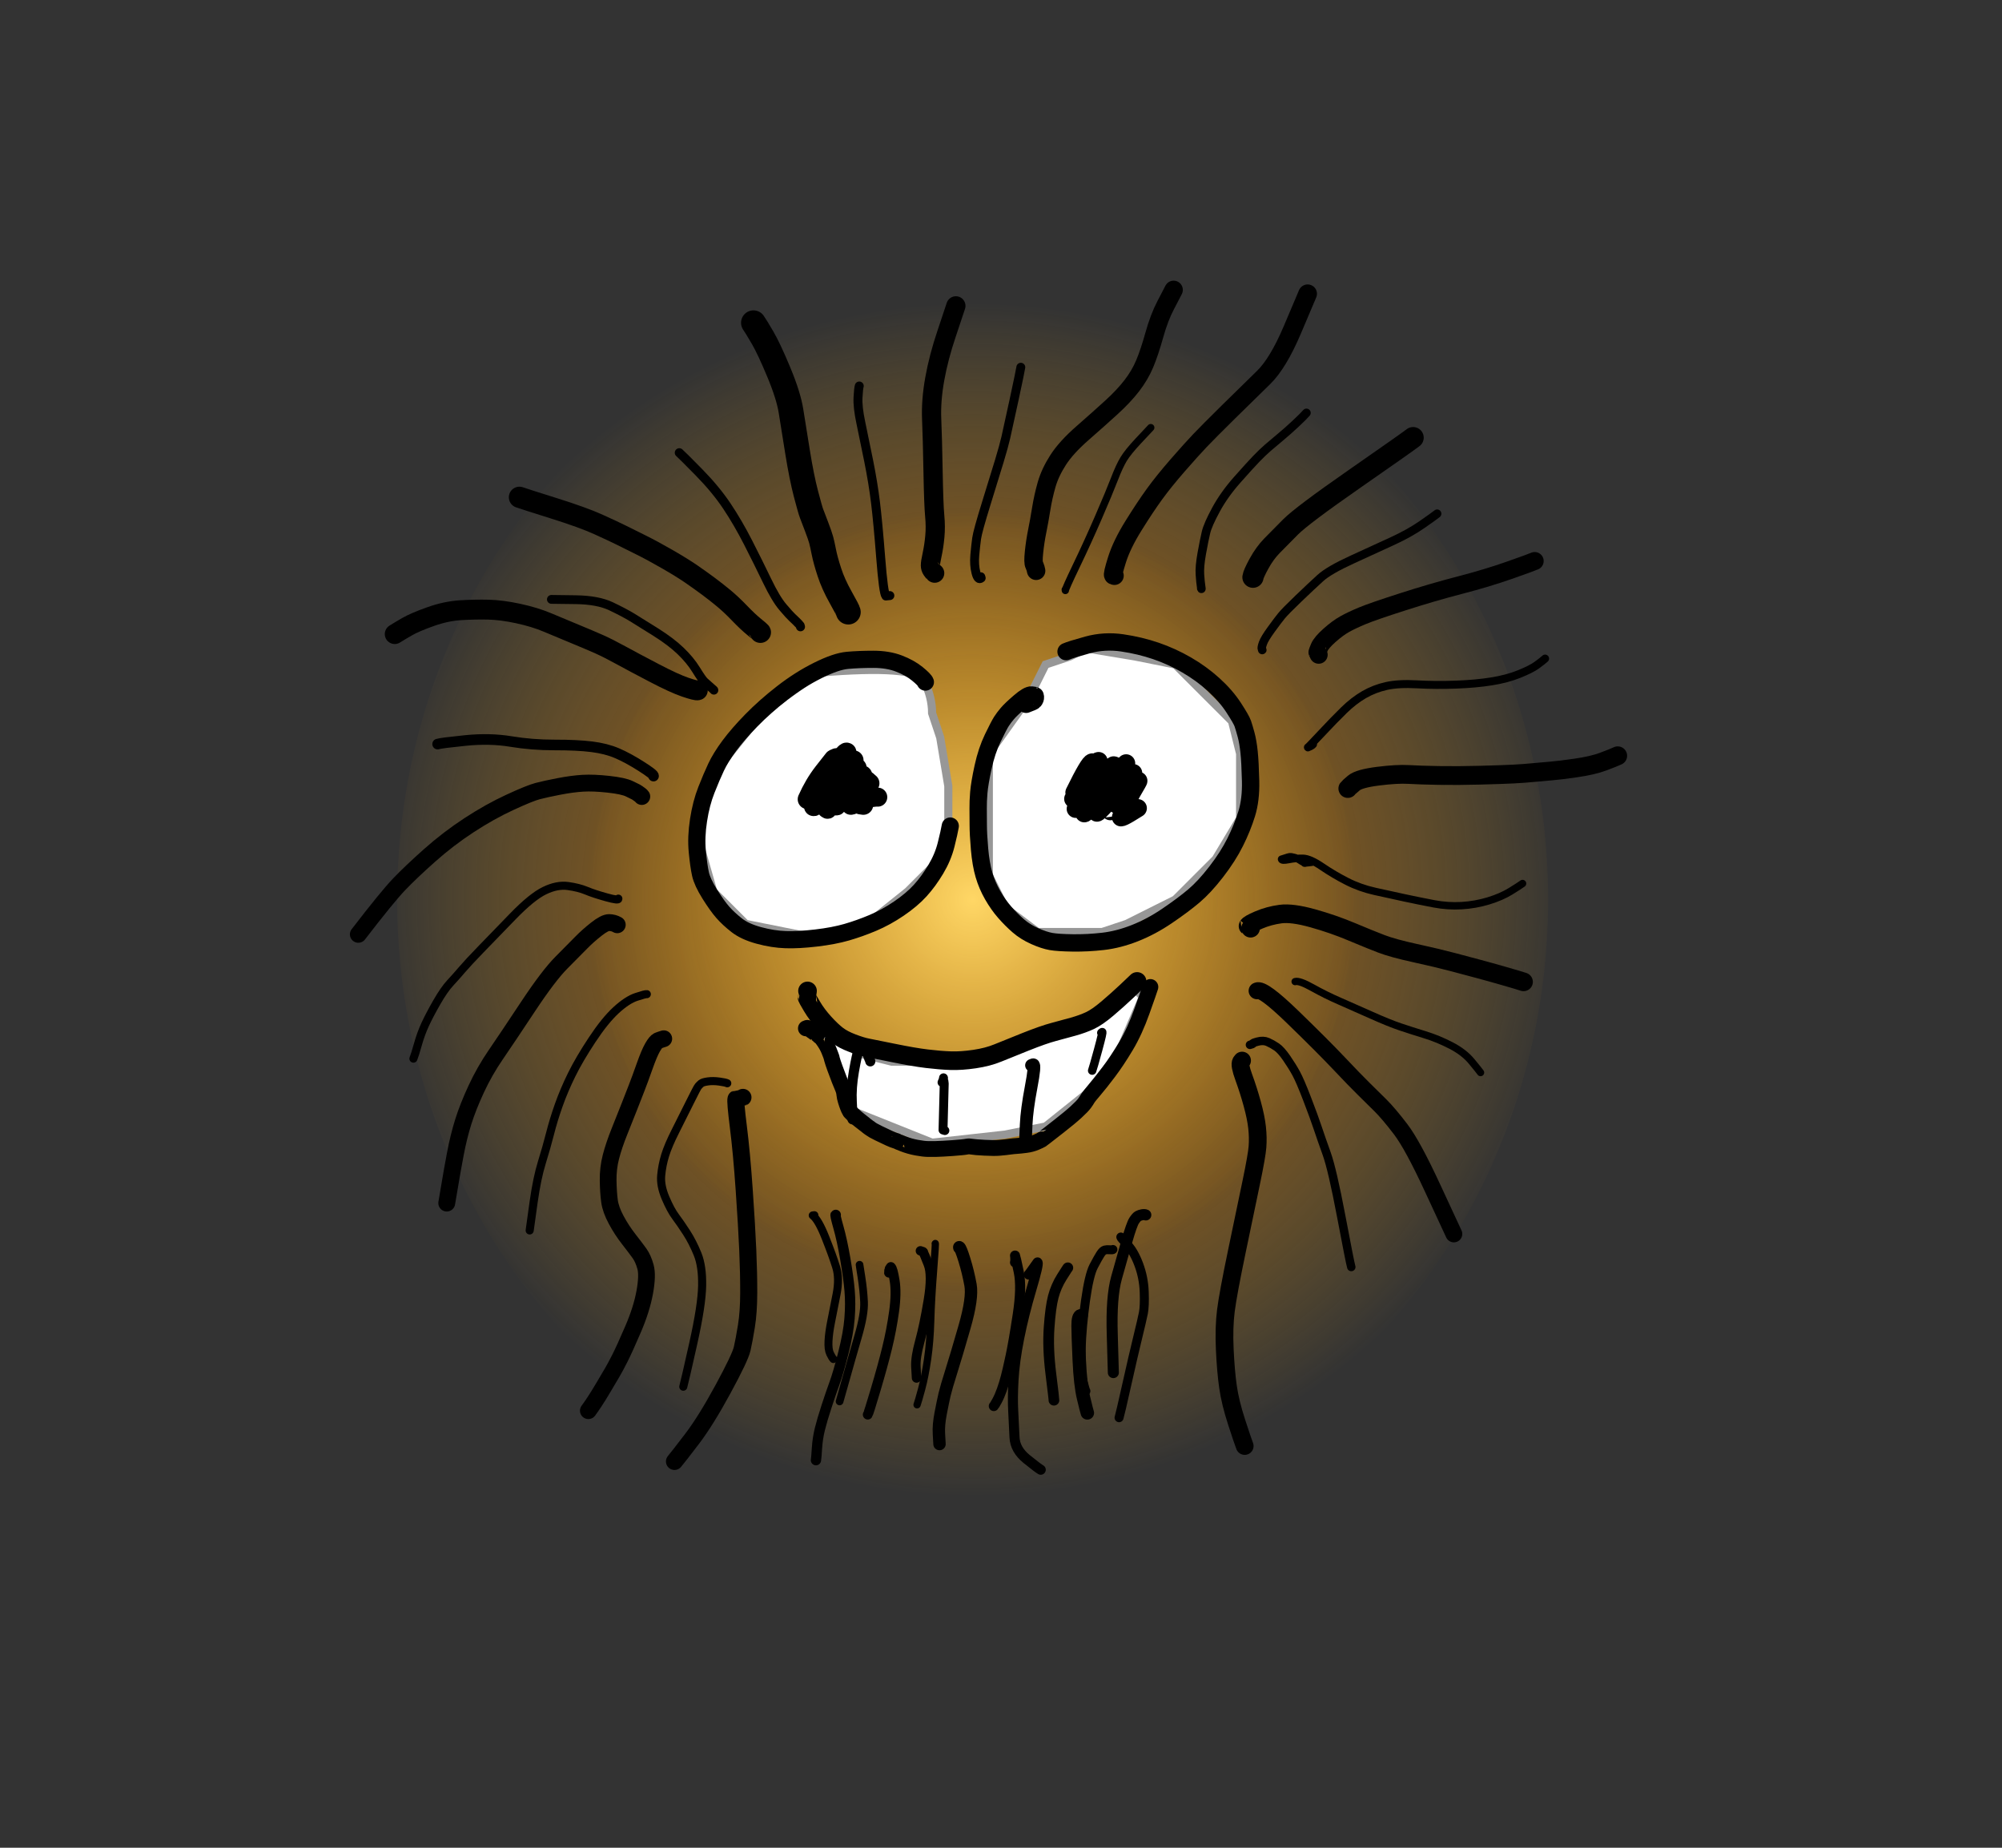 <?xml version="1.0" encoding="UTF-8"?>
<svg width="247px" height="228px" viewBox="0 0 247 228" version="1.1" xmlns="http://www.w3.org/2000/svg" xmlns:xlink="http://www.w3.org/1999/xlink">
    <rect x="0" y="0" width="247" height="228" fill="#333333" stroke="none"/>
    <title>xelpmok-happy@3x</title>
    <defs>
        <radialGradient cx="50%" cy="50%" fx="50%" fy="50%" r="52.419%" gradientTransform="translate(0.5,0.5),scale(1,0.934),rotate(86.741),translate(-0.5,-0.5)" id="radialGradient-1">
            <stop stop-color="#C66D00" offset="0%"></stop>
            <stop stop-color="#DA8609" stop-opacity="0.656" offset="62.511%"></stop>
            <stop stop-color="#FFB519" stop-opacity="0" offset="100%"></stop>
        </radialGradient>
        <radialGradient cx="50%" cy="50%" fx="50%" fy="50%" r="51.059%" gradientTransform="translate(0.5,0.5),scale(1,0.959),rotate(86.654),translate(-0.5,-0.5)" id="radialGradient-2">
            <stop stop-color="#FFD766" offset="0%"></stop>
            <stop stop-color="#FFB519" stop-opacity="0" offset="100%"></stop>
        </radialGradient>
    </defs>
    <g id="xelpmok-happy" stroke="none" stroke-width="1" fill="none" fill-rule="evenodd">
        <ellipse id="Oval-Copy" fill="url(#radialGradient-1)" opacity="0.57" cx="120" cy="111" rx="71" ry="76"></ellipse>
        <ellipse id="Oval" fill="url(#radialGradient-2)" cx="120" cy="111" rx="47" ry="49"></ellipse>
        <path d="M114,84 C113.333,82.667 109,82.333 101,83 C96.333,86.333 94,88 94,88 C94,88 92.667,89.667 90,93 C88,95.667 87,97.333 87,98 C87,98.667 86.667,100.333 86,103 L88,110 L92,114 L97,115 L102,116 L107,114 L112,110 L116,106 L117,103 C117,101.667 117,101 117,101 C117,101 117,97 117,97 C117,97 116.667,95 116,91 L115,88 C115,86.667 114.667,85.333 114,84 Z" id="Path" stroke="#979797" fill="#FFFFFF"></path>
        <polygon id="Path-2" stroke="#979797" fill="#FFFFFF" points="127 86 122 93 122 108 124 112 128 115 136 115 139 114 145 111 150 106 153 101 153 93 152 89 149 86 145 82 140 81 134 80 132 81 129 82"></polygon>
        <path d="M102,127 C104.667,129 106,130 106,130 C106,130 107.333,130.333 110,131 L115,131 L121,131 L127,129 L131,127 L135,126 L138,123 L140,122 L141,123 L138,130 L134,135 L129,139 L124,140 C118,140.667 115,141 115,141 C115,141 113.333,140.333 110,139 L105,137 L103,133 L102,127 Z" id="Path-3" stroke="#979797" fill="#FFFFFF"></path>
        <g id="Group" transform="translate(44.207, 35.769)" stroke="#000000" stroke-linecap="round" stroke-linejoin="round">
            <path d="M82.399,51.136 C82.978,50.925 83.3,50.782 83.365,50.707 C83.429,50.632 83.475,50.554 83.504,50.473 C83.532,50.392 83.543,50.316 83.537,50.243 C83.531,50.17 83.525,50.134 83.518,50.133 C83.511,50.132 83.507,50.116 83.504,50.084 C83.501,50.052 83.353,50.021 83.061,49.99 C82.77,49.959 82.274,50.246 81.573,50.85 C80.872,51.453 80.375,51.927 80.082,52.271 C79.789,52.615 79.542,52.944 79.341,53.259 C79.14,53.573 78.787,54.253 78.282,55.298 C77.777,56.343 77.378,57.54 77.085,58.888 C76.792,60.236 76.615,61.284 76.554,62.031 C76.493,62.778 76.467,63.423 76.475,63.965 C76.484,64.508 76.487,65.171 76.486,65.955 C76.485,66.74 76.538,67.756 76.647,69.003 C76.756,70.25 76.938,71.308 77.193,72.179 C77.448,73.049 77.805,73.884 78.263,74.683 C78.722,75.482 79.22,76.189 79.757,76.803 C80.295,77.417 80.853,77.975 81.43,78.476 C82.008,78.977 82.685,79.4 83.46,79.744 C84.235,80.088 84.907,80.309 85.474,80.407 C86.041,80.505 86.934,80.563 88.152,80.58 C89.37,80.597 90.614,80.533 91.884,80.388 C93.154,80.243 94.462,79.905 95.809,79.374 C97.156,78.843 98.484,78.133 99.793,77.243 C101.102,76.353 102.197,75.537 103.076,74.794 C103.955,74.051 104.879,73.055 105.846,71.804 C106.813,70.553 107.593,69.335 108.184,68.15 C108.775,66.964 109.249,65.794 109.607,64.64 C109.964,63.486 110.124,62.138 110.087,60.596 C110.05,59.053 109.988,57.862 109.899,57.021 C109.811,56.181 109.688,55.469 109.53,54.885 C109.372,54.302 109.237,53.846 109.124,53.518 C109.012,53.19 108.637,52.535 108,51.554 C107.363,50.572 106.54,49.624 105.533,48.711 C104.526,47.797 103.413,46.988 102.196,46.283 C100.979,45.578 99.714,45.001 98.403,44.552 C97.092,44.103 95.706,43.771 94.244,43.558 C92.783,43.345 91.355,43.43 89.962,43.813 C88.569,44.196 87.689,44.471 87.321,44.636" id="STROKE_1105ef18-3bb1-42a4-8bb5-0ece0931aa0f" stroke-width="2.142"></path>
            <path d="M69.962,48.395 C69.898,48.2 69.561,47.856 68.951,47.361 C68.341,46.866 67.585,46.447 66.684,46.102 C65.783,45.758 64.736,45.586 63.545,45.586 C62.353,45.587 61.287,45.629 60.347,45.714 C59.407,45.799 58.191,46.212 56.699,46.955 C55.206,47.698 53.744,48.625 52.312,49.738 C50.881,50.851 49.608,51.979 48.493,53.12 C47.379,54.262 46.469,55.311 45.764,56.266 C45.059,57.221 44.519,58.096 44.145,58.89 C43.771,59.684 43.37,60.625 42.942,61.713 C42.513,62.8 42.191,64.04 41.976,65.431 C41.76,66.822 41.709,68.111 41.823,69.298 C41.938,70.485 42.069,71.412 42.217,72.08 C42.365,72.747 42.747,73.573 43.362,74.556 C43.978,75.539 44.517,76.293 44.98,76.818 C45.443,77.343 46.011,77.87 46.684,78.398 C47.357,78.925 48.271,79.345 49.424,79.658 C50.578,79.971 51.682,80.144 52.736,80.178 C53.79,80.213 55.041,80.145 56.489,79.974 C57.936,79.804 59.191,79.566 60.252,79.259 C61.313,78.952 62.388,78.569 63.477,78.111 C64.565,77.652 65.641,77.061 66.704,76.337 C67.767,75.612 68.641,74.874 69.325,74.121 C70.009,73.368 70.649,72.494 71.244,71.499 C71.839,70.504 72.266,69.486 72.525,68.445 C72.785,67.404 72.955,66.642 73.035,66.158" id="STROKE_3e9435f9-9013-46b8-83ef-719aaa3cea4b" stroke-width="2.121"></path>
            <path d="M90.117,59.179 C90.351,58.805 90.497,58.515 90.554,58.308 C90.303,58.302 89.569,59.54 88.353,62.022 C88.376,62.035 88.675,61.624 89.251,60.787 C89.827,59.951 90.521,59.069 91.333,58.14 C91.403,57.954 90.36,59.51 88.205,62.807 C88.178,62.82 89.346,61.492 91.708,58.823 C91.703,58.791 91.374,59.196 90.72,60.037 C90.067,60.879 89.548,61.663 89.165,62.389 C88.782,63.115 88.564,63.664 88.513,64.037 C88.728,64.01 88.839,63.987 88.845,63.966 C89.022,63.824 90.471,62.059 93.19,58.672 C93.147,58.643 92.782,59.096 92.094,60.032 C91.406,60.967 90.865,61.746 90.47,62.367 C90.075,62.988 89.823,63.452 89.716,63.759 C89.608,64.066 89.559,64.341 89.568,64.584 C89.72,64.677 91.442,62.622 94.733,58.421 C94.635,58.483 93.434,60.511 91.131,64.504 C91.243,64.593 92.733,62.967 95.601,59.626 C95.561,59.773 95.54,59.846 95.537,59.843 C95.534,59.84 94.617,61.334 92.786,64.327 C92.873,64.288 94.024,63.037 96.238,60.574 C96.283,60.545 96.029,61.003 95.474,61.948 C94.919,62.893 94.459,63.938 94.094,65.083 C94.226,65.092 94.564,64.933 95.109,64.607 C95.654,64.281 96.008,64.063 96.172,63.954" id="STROKE_2c5e809c-9549-4b3d-b60c-689b69073cf2" stroke-width="2.238"></path>
            <path d="M57.965,60.031 C57.99,60.054 58.329,59.3 58.984,57.77 C58.755,57.86 58.64,57.919 58.637,57.946 C58.586,58.002 58.174,58.527 57.403,59.52 C56.631,60.513 55.973,61.625 55.428,62.856 C55.618,62.858 55.725,62.867 55.75,62.883 C55.774,62.899 56.266,62.409 57.227,61.413 C58.188,60.416 59.111,59.328 59.997,58.147 C59.926,58.122 59.243,59.103 57.947,61.088 C58.015,61.187 59.071,60.172 61.116,58.041 C61.213,58.01 60.409,59.401 58.706,62.214 C58.823,62.201 59.131,61.895 59.631,61.298 C60.131,60.701 60.516,60.23 60.786,59.887 C61.055,59.544 61.294,59.242 61.501,58.981 C61.47,58.992 60.623,60.121 58.96,62.366 C58.935,62.473 60.011,61.65 62.189,59.897 C62.21,59.916 62.191,60.026 62.134,60.227 C62.077,60.428 61.963,60.691 61.791,61.015 C61.618,61.34 61.474,61.597 61.358,61.788 C61.242,61.978 61.136,62.149 61.04,62.3 C60.943,62.451 60.82,62.7 60.669,63.046 C60.76,63.047 61.563,62.326 63.078,60.883 C63.043,60.879 62.62,61.734 61.809,63.447 C61.85,63.491 62.016,63.527 62.308,63.555" id="STROKE_037425e9-736e-435a-8e7d-62aef6c245af" stroke-width="2.434"></path>
            <path d="M59.731,59.776 L60.278,57.049 C60.011,56.83 58.639,59.065 56.164,63.754 C56.218,63.837 56.636,63.452 57.417,62.599 C58.199,61.746 59.041,61.005 59.943,60.375 C60.038,60.36 59.845,61.059 59.364,62.47 C59.469,62.549 60.15,62.259 61.406,61.598 C61.516,61.558 61.256,61.949 60.626,62.771 C60.749,62.696 61.473,61.964 62.796,60.576 C62.631,60.764 61.956,61.771 60.769,63.597 C60.891,63.608 61.149,63.477 61.544,63.204 C61.939,62.93 62.434,62.755 63.027,62.68 C63.62,62.604 63.974,62.575 64.088,62.592" id="STROKE_97c5a48d-86f1-4e39-9b10-f999ac649b39" stroke-width="2.348"></path>
            <path d="M90.93,61.684 C90.706,61.863 90.469,62.331 90.219,63.09 C90.248,63.117 90.295,63.144 90.362,63.169 C90.429,63.194 90.53,63.228 90.665,63.269" id="STROKE_a4cca889-cc30-4f98-896a-31f45cfa8837" stroke-width="2.943"></path>
            <path d="M55.422,86.504 C55.369,86.821 55.345,86.983 55.35,86.992 C55.355,87.001 55.361,87.052 55.368,87.145 C55.375,87.238 55.375,87.298 55.367,87.325 C55.359,87.352 55.559,87.711 55.967,88.402 C56.375,89.093 56.881,89.771 57.486,90.436 C58.091,91.101 58.631,91.614 59.107,91.977 C59.584,92.34 60.201,92.664 60.958,92.95 C61.715,93.237 62.328,93.424 62.796,93.512 C63.265,93.601 64.335,93.816 66.008,94.159 C67.68,94.502 69.06,94.739 70.149,94.87 C71.238,95.001 72.219,95.082 73.091,95.111 C73.963,95.14 74.944,95.073 76.034,94.912 C77.124,94.751 78.077,94.502 78.893,94.165 C79.709,93.829 80.856,93.367 82.333,92.778 C83.811,92.189 84.963,91.786 85.789,91.569 C86.616,91.351 87.42,91.132 88.201,90.912 C88.982,90.693 89.671,90.443 90.269,90.163 C90.867,89.884 91.586,89.387 92.427,88.672 C93.267,87.957 94.051,87.257 94.778,86.572 C95.505,85.886 95.94,85.473 96.082,85.333" id="STROKE_b191d603-38c7-4af7-86e9-9bba45999d9b" stroke-width="2.298"></path>
            <path d="M72.018,97.793 C72.17,97.42 72.224,97.292 72.179,97.409 C72.195,97.388 72.201,97.328 72.197,97.227 C72.222,97.418 72.234,97.512 72.233,97.51 C72.273,97.825 72.291,97.967 72.288,97.936 C72.272,98.337 72.223,100.246 72.141,103.664 C72.226,103.69 72.302,103.713 72.369,103.732" id="STROKE_e941cf56-c54d-47e4-8dfc-aa718e15ffe3" stroke-width="1.101"></path>
            <path d="M63.167,95.197 C63.11,94.964 63.072,94.86 63.051,94.886 C62.975,94.7 62.895,94.48 62.812,94.227 C62.729,93.974 62.622,93.765 62.491,93.601 C62.361,93.437 62.276,93.35 62.235,93.34 C62.194,93.33 62.176,93.335 62.181,93.354 C62.186,93.373 62.144,93.374 62.057,93.357 C61.97,93.339 61.859,93.493 61.724,93.82 C61.589,94.147 61.399,95.003 61.154,96.388 C60.909,97.773 60.818,99.045 60.883,100.205 C60.948,101.365 60.979,102.081 60.976,102.353" id="STROKE_f6b5e04b-799e-47ec-aa02-a9dd58f2b8cb" stroke-width="1.245"></path>
            <path d="M83.052,95.685 C83.008,95.706 83.077,95.679 83.258,95.606 C83.449,95.572 83.367,96.495 83.01,98.374 C82.654,100.253 82.45,101.794 82.398,102.998 C82.345,104.201 82.313,104.931 82.302,105.186" id="STROKE_b80cefc8-4330-4084-87ed-1b93910e7563" stroke-width="1.559"></path>
            <path d="M91.687,91.65 C91.646,91.693 91.672,91.673 91.765,91.59 C91.858,91.506 91.696,92.229 91.28,93.758 C90.863,95.287 90.617,96.146 90.541,96.337" id="STROKE_87a025a3-c41e-4f78-9577-d81e6e1eb1fe" stroke-width="1.042"></path>
            <path d="M55.222,91.123 C55.398,91.122 55.466,91.119 55.427,91.114 C55.388,91.109 55.368,91.093 55.369,91.066 C55.369,91.038 55.437,91.069 55.572,91.16 C55.707,91.25 55.864,91.363 56.043,91.499 C56.222,91.634 56.31,91.698 56.307,91.689 C56.304,91.68 56.292,91.672 56.273,91.665 C56.253,91.658 56.276,91.667 56.341,91.692 C56.407,91.717 56.504,91.776 56.632,91.868 C56.761,91.959 56.824,92.006 56.821,92.009 C56.818,92.012 56.828,92.031 56.849,92.068 C56.87,92.104 56.911,92.129 56.974,92.143 C57.037,92.157 57.198,92.355 57.458,92.736 C57.718,93.117 57.922,93.491 58.069,93.858 C58.216,94.226 58.298,94.437 58.314,94.491 C58.329,94.546 58.352,94.614 58.382,94.697 C58.412,94.779 58.413,94.779 58.386,94.696 C58.358,94.614 58.374,94.686 58.434,94.913 C58.493,95.14 58.62,95.521 58.814,96.057 C59.007,96.593 59.186,97.069 59.351,97.484 C59.516,97.899 59.635,98.188 59.708,98.352 C59.781,98.515 59.838,98.67 59.881,98.817 C59.924,98.964 59.954,99.133 59.971,99.324 C59.988,99.515 60.04,99.756 60.129,100.049 C60.217,100.342 60.304,100.597 60.39,100.816 C60.475,101.035 60.545,101.187 60.598,101.272 C60.651,101.357 60.693,101.412 60.725,101.439 C60.757,101.466 60.74,101.453 60.674,101.4 C60.607,101.347 60.709,101.451 60.978,101.714 C61.247,101.977 61.521,102.214 61.8,102.427 C62.079,102.64 62.284,102.801 62.417,102.91 C62.55,103.019 62.627,103.08 62.648,103.093 C62.669,103.106 62.719,103.146 62.8,103.212 C62.881,103.277 62.953,103.332 63.014,103.376 C63.075,103.419 63.095,103.43 63.072,103.408 C63.049,103.386 63.1,103.425 63.223,103.524 C63.346,103.624 63.672,103.804 64.201,104.065 C64.73,104.326 65.163,104.532 65.498,104.682 C65.833,104.833 66.082,104.931 66.247,104.978 C66.412,105.025 66.49,105.054 66.481,105.063 C66.473,105.072 66.727,105.177 67.242,105.378 C67.757,105.579 68.301,105.733 68.875,105.84 C69.449,105.947 69.921,106.004 70.29,106.01 C70.66,106.016 70.972,106.016 71.226,106.009 C71.48,106.002 71.791,105.989 72.158,105.97 C72.526,105.951 72.908,105.926 73.305,105.897 C73.702,105.868 74.061,105.837 74.382,105.806 C74.703,105.775 74.945,105.743 75.11,105.709 C75.274,105.676 75.471,105.681 75.701,105.724 C75.93,105.768 76.455,105.811 77.275,105.854 C78.095,105.897 78.701,105.9 79.092,105.863 C79.483,105.826 79.74,105.801 79.862,105.788 C79.985,105.775 80.174,105.751 80.431,105.715 C80.688,105.679 80.953,105.653 81.227,105.636 C81.501,105.619 81.873,105.581 82.343,105.521 C82.812,105.462 83.231,105.352 83.6,105.192 C83.968,105.033 84.189,104.93 84.264,104.883 C84.338,104.836 84.361,104.819 84.332,104.832 C84.303,104.845 84.294,104.852 84.303,104.853 C84.312,104.855 84.443,104.757 84.696,104.56 C84.949,104.363 85.531,103.909 86.442,103.199 C87.353,102.488 88.063,101.899 88.574,101.43 C89.084,100.961 89.425,100.607 89.597,100.37 C89.769,100.133 89.896,99.941 89.977,99.795 C90.058,99.65 90.341,99.294 90.827,98.727 C91.313,98.16 91.9,97.42 92.588,96.505 C93.277,95.59 93.984,94.524 94.711,93.306 C95.438,92.089 96.096,90.652 96.685,88.996 C97.275,87.341 97.621,86.348 97.723,86.018" id="STROKE_b1989a32-0771-4133-b397-d2a21420cb42" stroke-width="1.953"></path>
            <path d="M83.628,34.665 C83.568,34.398 83.531,34.256 83.516,34.239 L83.393,33.922 C83.284,33.758 83.276,33.231 83.369,32.342 C83.462,31.453 83.592,30.598 83.759,29.779 C83.926,28.959 84.091,28.039 84.255,27.019 C84.42,25.999 84.643,24.998 84.925,24.015 C85.206,23.032 85.678,22.024 86.339,20.993 C87,19.962 88.003,18.857 89.348,17.68 C90.692,16.503 91.876,15.448 92.899,14.515 C93.922,13.583 94.768,12.684 95.435,11.818 C96.102,10.952 96.63,10.052 97.021,9.119 C97.412,8.186 97.809,7.002 98.21,5.567 C98.611,4.132 99.075,2.912 99.602,1.906 C100.129,0.899 100.458,0.264 100.591,-1.42108547e-14" id="STROKE_c0d97629-50c4-4f2f-b1fc-b6c38caba41c" stroke-width="2.271"></path>
            <path d="M93.285,35.261 L93.164,35.221 C93.065,35.19 93.212,34.549 93.605,33.298 C93.999,32.047 94.675,30.651 95.634,29.108 C96.593,27.565 97.457,26.264 98.225,25.205 C98.993,24.146 99.947,22.963 101.086,21.654 C102.226,20.346 103.14,19.33 103.829,18.606 C104.518,17.882 105.695,16.698 107.36,15.055 C109.025,13.412 110.46,12.006 111.665,10.837 C112.869,9.668 114.056,7.709 115.225,4.96 C116.394,2.211 117.027,0.717 117.124,0.48" id="STROKE_43eb40c3-49b0-4798-8989-ecb65e014b1f" stroke-width="2.302"></path>
            <path d="M71.11,34.955 C70.981,34.838 70.915,34.777 70.911,34.774 C70.907,34.771 70.853,34.695 70.749,34.545 C70.644,34.395 70.589,34.214 70.583,34.002 C70.577,33.79 70.648,33.345 70.795,32.667 C70.943,31.989 71.055,31.246 71.13,30.437 C71.206,29.629 71.201,28.773 71.114,27.868 C71.028,26.963 70.96,25.138 70.911,22.392 C70.862,19.647 70.805,17.504 70.739,15.965 C70.673,14.426 70.801,12.763 71.124,10.974 C71.446,9.185 71.932,7.329 72.582,5.405 C73.232,3.48 73.613,2.336 73.725,1.973" id="STROKE_65bcb62d-3e67-42c5-83b1-21a3be7ca924" stroke-width="2.372"></path>
            <path d="M60.454,39.758 C60.442,39.637 60.13,39.034 59.518,37.947 C58.907,36.86 58.439,35.818 58.115,34.821 C57.792,33.824 57.566,33.002 57.439,32.353 C57.312,31.704 57.202,31.208 57.11,30.865 C57.018,30.522 56.827,29.97 56.537,29.209 C56.247,28.448 56.041,27.909 55.919,27.592 C55.798,27.275 55.564,26.453 55.218,25.125 C54.871,23.796 54.53,22.094 54.195,20.018 C53.859,17.943 53.59,16.264 53.389,14.983 C53.188,13.702 52.686,12.095 51.881,10.162 C51.077,8.229 50.409,6.807 49.876,5.894 C49.344,4.981 48.97,4.369 48.753,4.06" id="STROKE_6fb225dc-e895-4106-bbea-adb4be14b676" stroke-width="3.064"></path>
            <path d="M49.609,42.255 C49.595,42.216 49.334,41.991 48.827,41.58 C48.319,41.168 47.719,40.602 47.028,39.883 C46.336,39.164 45.683,38.55 45.069,38.043 C44.455,37.535 43.826,37.041 43.181,36.562 C42.536,36.083 41.84,35.585 41.091,35.068 C40.342,34.551 39.351,33.938 38.119,33.228 C36.887,32.518 35.786,31.923 34.815,31.443 C33.844,30.962 33.066,30.575 32.479,30.282 C31.892,29.989 30.953,29.548 29.662,28.961 C28.371,28.374 26.505,27.698 24.064,26.933 C21.623,26.168 20.228,25.721 19.879,25.592" id="STROKE_9fbd3400-004c-47cc-a273-4cb77f19a8ef" stroke-width="2.614"></path>
            <path d="M41.886,49.409 C41.757,49.459 41.242,49.331 40.342,49.026 C39.442,48.721 38.154,48.131 36.479,47.254 C34.804,46.378 33.44,45.652 32.389,45.076 C31.338,44.501 30.461,44.056 29.758,43.742 C29.055,43.428 28.072,43.01 26.809,42.487 C25.546,41.965 24.388,41.482 23.335,41.038 C22.282,40.594 21.074,40.226 19.711,39.933 C18.348,39.64 17.124,39.482 16.04,39.457 C14.957,39.433 13.82,39.456 12.631,39.526 C11.441,39.596 10.202,39.86 8.914,40.317 C7.625,40.774 6.658,41.189 6.012,41.563 C5.366,41.937 4.86,42.24 4.494,42.472" id="STROKE_b772fbf8-c530-47e1-9411-1f13538f4362" stroke-width="2.454"></path>
            <path d="M34.975,62.515 C34.939,62.458 34.871,62.392 34.772,62.317 C34.673,62.241 34.569,62.166 34.46,62.092 C34.351,62.018 34.275,61.971 34.234,61.95 C34.193,61.93 33.929,61.801 33.444,61.563 C32.959,61.326 32.101,61.139 30.87,61.004 C29.639,60.869 28.589,60.826 27.718,60.876 C26.847,60.926 25.857,61.058 24.748,61.272 C23.638,61.487 22.761,61.679 22.116,61.849 C21.472,62.019 20.331,62.482 18.694,63.238 C17.056,63.993 15.381,64.93 13.668,66.049 C11.955,67.168 10.329,68.414 8.788,69.785 C7.247,71.156 5.994,72.347 5.028,73.356 C4.062,74.366 2.386,76.422 5.68434189e-14,79.523" id="STROKE_fa29391e-60ca-4d6f-a3ad-bd729a72fe94" stroke-width="2.075"></path>
            <path d="M31.949,78.341 C31.644,78.166 31.311,78.076 30.95,78.069 C30.589,78.063 30.055,78.339 29.349,78.898 C28.642,79.457 28.019,80.013 27.48,80.566 C26.94,81.119 26.139,81.929 25.076,82.996 C24.013,84.063 22.63,85.881 20.928,88.452 C19.227,91.023 17.91,92.988 16.978,94.347 C16.046,95.706 15.238,97.122 14.555,98.594 C13.871,100.067 13.337,101.417 12.952,102.644 C12.567,103.872 12.24,105.2 11.971,106.627 C11.702,108.055 11.487,109.259 11.326,110.24 C11.165,111.22 11.026,112.034 10.911,112.683" id="STROKE_f79a80a2-f6af-4a87-9550-751acf05a2ef" stroke-width="2.078"></path>
            <path d="M37.687,92.401 C37.406,92.485 37.175,92.564 36.993,92.638 C36.812,92.712 36.583,92.989 36.306,93.468 C36.03,93.947 35.7,94.73 35.317,95.815 C34.934,96.9 34.607,97.79 34.336,98.484 C34.066,99.178 33.766,99.946 33.436,100.789 C33.106,101.632 32.706,102.639 32.235,103.81 C31.764,104.981 31.407,106.039 31.164,106.985 C30.921,107.93 30.808,108.902 30.824,109.901 C30.84,110.899 30.896,111.746 30.991,112.441 C31.087,113.136 31.361,113.905 31.813,114.748 C32.264,115.591 32.784,116.39 33.372,117.143 C33.959,117.897 34.402,118.482 34.7,118.899 C34.998,119.316 35.242,119.867 35.433,120.554 C35.624,121.241 35.592,122.284 35.339,123.683 C35.085,125.082 34.607,126.599 33.904,128.234 C33.201,129.869 32.662,131.055 32.289,131.793 C31.916,132.532 31.596,133.128 31.329,133.583 C31.062,134.038 30.7,134.65 30.245,135.419 C29.789,136.188 29.412,136.795 29.115,137.241 C28.818,137.687 28.573,138.04 28.381,138.3" id="STROKE_49107c76-d2dd-4e43-b03f-7116c73fa165" stroke-width="2.066"></path>
            <path d="M47.456,99.64 C47.439,99.651 47.155,99.71 46.602,99.819 C46.527,100.006 46.624,101.161 46.891,103.283 C47.159,105.404 47.398,107.987 47.609,111.03 C47.82,114.073 47.967,116.559 48.05,118.486 C48.133,120.413 48.172,122.17 48.168,123.757 C48.164,125.344 48.07,126.708 47.885,127.851 C47.7,128.994 47.526,129.927 47.363,130.65 C47.199,131.373 46.41,133.037 44.995,135.643 C43.58,138.249 42.308,140.293 41.179,141.775 C40.05,143.258 39.326,144.187 39.008,144.562" id="STROKE_64882939-2cd6-4d36-b628-2fd570b16fa6" stroke-width="2.105"></path>
            <path d="M109.036,95.099 L108.901,95.272 C108.751,95.489 108.867,96.121 109.249,97.168 C109.631,98.214 109.978,99.302 110.289,100.432 C110.6,101.562 110.8,102.546 110.89,103.384 C110.98,104.222 110.996,105.011 110.937,105.752 C110.878,106.493 110.622,107.953 110.168,110.131 C109.714,112.309 109.123,115.143 108.395,118.634 C107.668,122.125 107.216,124.565 107.04,125.953 C106.864,127.341 106.818,128.936 106.901,130.739 C106.984,132.541 107.117,134.086 107.302,135.374 C107.487,136.662 107.84,138.107 108.362,139.71 C108.883,141.313 109.216,142.295 109.361,142.658" id="STROKE_81c99923-2610-4716-a823-ca8e42ca215f" stroke-width="2.189"></path>
            <path d="M110.882,86.493 C111.355,86.262 112.816,87.334 115.265,89.709 C117.714,92.083 119.611,93.981 120.955,95.402 C122.298,96.824 123.325,97.883 124.034,98.579 C124.743,99.276 125.435,99.959 126.111,100.63 C126.786,101.301 127.615,102.281 128.598,103.568 C129.58,104.855 130.889,107.263 132.524,110.793 C134.159,114.324 135.039,116.223 135.166,116.49" id="STROKE_f5f885a9-fc60-4964-bf07-897120dc15ff" stroke-width="2.077"></path>
            <path d="M110.088,78.766 C110.093,78.759 109.988,78.672 109.772,78.506 C109.815,78.361 110.256,78.109 111.094,77.75 C111.932,77.391 112.827,77.148 113.779,77.021 C114.731,76.894 116.053,77.066 117.746,77.538 C119.438,78.011 121.035,78.564 122.538,79.197 C124.041,79.83 125.269,80.329 126.222,80.694 C127.175,81.058 128.563,81.439 130.385,81.838 C132.207,82.236 133.764,82.607 135.056,82.95 C136.348,83.293 137.412,83.577 138.247,83.8 C139.083,84.023 140.134,84.316 141.399,84.679 C142.664,85.042 143.451,85.278 143.761,85.386" id="STROKE_7f661e9a-b50b-49c3-9ed1-1b6f122a314a" stroke-width="2.299"></path>
            <path d="M122.083,61.528 C122.144,61.439 122.392,61.212 122.826,60.847 C123.259,60.482 124.256,60.202 125.815,60.006 C127.374,59.81 128.628,59.74 129.576,59.795 C130.523,59.851 131.773,59.892 133.324,59.918 C134.875,59.944 136.568,59.933 138.404,59.884 C140.24,59.835 141.605,59.788 142.499,59.743 C143.394,59.698 144.26,59.633 145.099,59.549 C145.938,59.465 146.65,59.401 147.237,59.358 C147.824,59.315 148.813,59.194 150.203,58.994 C151.593,58.794 152.717,58.534 153.576,58.213 C154.435,57.892 155.038,57.65 155.383,57.488" id="STROKE_a51adde4-35b6-4fca-9dd5-64ea13f8eec7" stroke-width="2.318"></path>
            <path d="M118.487,45.022 C118.393,44.835 118.343,44.734 118.337,44.721 C118.33,44.707 118.407,44.506 118.566,44.118 C118.725,43.73 119.143,43.234 119.821,42.63 C120.499,42.026 121.13,41.561 121.714,41.236 C122.299,40.911 123.022,40.57 123.885,40.211 C124.747,39.852 126.409,39.278 128.87,38.488 C131.331,37.697 133.674,37.014 135.899,36.437 C138.125,35.86 140.138,35.255 141.938,34.624 C143.738,33.993 144.804,33.604 145.137,33.457" id="STROKE_7365acac-3d5a-4efb-88be-f59bb5e9348f" stroke-width="2.219"></path>
            <path d="M110.38,35.455 C110.416,35.18 110.667,34.617 111.132,33.768 C111.598,32.919 112.125,32.192 112.712,31.587 C113.3,30.982 114.07,30.202 115.021,29.249 C115.972,28.295 118.612,26.312 122.94,23.3 C127.268,20.289 129.667,18.6 130.138,18.234" id="STROKE_a2a9c29d-67cd-4659-84d5-5cb3fd46ba19" stroke-width="2.619"></path>
            <path d="M117.631,70.632 C117.313,70.673 117.183,70.689 117.241,70.682 C116.826,70.715 116.665,70.736 116.758,70.745 C116.851,70.755 116.826,70.728 116.685,70.665 C116.544,70.601 116.353,70.489 116.113,70.33 C115.873,70.171 115.663,70.072 115.484,70.035 C115.305,69.997 115.163,69.965 115.057,69.94 C114.952,69.914 114.567,70.016 113.903,70.247 C113.918,70.394 114.218,70.409 114.804,70.292 C115.39,70.175 115.972,70.124 116.551,70.139 C117.13,70.154 117.912,70.497 118.897,71.169 C119.882,71.84 120.91,72.448 121.981,72.992 C123.052,73.537 124.199,73.946 125.422,74.219 C126.645,74.493 127.876,74.763 129.115,75.028 C130.353,75.293 131.546,75.534 132.695,75.753 C133.844,75.972 134.988,76.047 136.127,75.98 C137.266,75.913 138.366,75.718 139.427,75.395 C140.488,75.072 141.393,74.68 142.141,74.22 C142.89,73.76 143.389,73.437 143.64,73.252" id="STROKE_a2c28f07-b424-438a-be85-d15f4384968c" stroke-width="0.914"></path>
            <path d="M117.794,56.069 C117.699,56.198 117.487,56.324 117.159,56.447 C117.109,56.54 117.635,55.997 118.736,54.82 C119.837,53.642 120.793,52.657 121.603,51.866 C122.414,51.075 123.242,50.434 124.088,49.945 C124.933,49.456 125.851,49.1 126.842,48.878 C127.833,48.656 129.096,48.588 130.631,48.673 C132.166,48.758 133.76,48.77 135.413,48.709 C137.066,48.648 138.53,48.515 139.806,48.311 C141.082,48.107 142.215,47.806 143.204,47.408 C144.193,47.01 144.916,46.647 145.373,46.319 C145.83,45.99 146.18,45.716 146.424,45.495" id="STROKE_d081eb62-b5f3-479a-ac39-82526b76ab6f" stroke-width="0.983"></path>
            <path d="M111.522,44.439 C111.544,44.462 111.531,44.42 111.483,44.313 C111.436,44.206 111.478,43.966 111.611,43.593 C111.744,43.22 112.084,42.658 112.629,41.907 C113.174,41.156 113.599,40.592 113.904,40.217 C114.209,39.842 114.904,39.134 115.989,38.094 C117.074,37.054 117.974,36.209 118.687,35.56 C119.4,34.911 120.718,34.147 122.641,33.267 C124.564,32.387 126.218,31.628 127.603,30.991 C128.988,30.354 130.192,29.68 131.217,28.97 C132.242,28.26 132.87,27.809 133.101,27.618" id="STROKE_b0c26cdb-849d-4e03-bb74-58533409f1bb" stroke-width="1.048"></path>
            <path d="M103.999,36.836 C104.033,36.956 104.026,36.869 103.979,36.574 C103.932,36.279 103.884,35.806 103.837,35.153 C103.79,34.5 103.864,33.629 104.06,32.538 C104.257,31.447 104.431,30.579 104.584,29.932 C104.737,29.285 105.151,28.342 105.824,27.105 C106.497,25.867 107.363,24.649 108.422,23.452 C109.481,22.255 110.268,21.389 110.783,20.854 C111.298,20.319 111.775,19.862 112.212,19.483 C112.649,19.104 113.163,18.67 113.754,18.181 C114.345,17.692 114.978,17.132 115.651,16.502 C116.324,15.872 116.767,15.43 116.978,15.177" id="STROKE_e81b06bf-1124-409d-a96d-d5d796161823" stroke-width="1.055"></path>
            <path d="M87.219,36.983 C87.221,37 87.226,37.036 87.233,37.091 C87.226,36.956 87.685,35.928 88.608,34.005 C89.532,32.082 90.437,30.099 91.322,28.056 C92.208,26.013 92.86,24.448 93.277,23.362 C93.695,22.275 94.08,21.443 94.431,20.866 C94.782,20.289 95.383,19.546 96.232,18.637 C97.081,17.728 97.594,17.182 97.77,16.997" id="STROKE_8c3616d5-0b2f-4879-84be-c8582d11fae4" stroke-width="0.901"></path>
            <path d="M76.803,35.397 C76.816,35.432 76.832,35.485 76.851,35.558 C76.587,35.773 76.372,35.557 76.205,34.908 C76.039,34.26 75.991,33.539 76.06,32.745 C76.13,31.952 76.206,31.258 76.288,30.665 C76.37,30.072 76.765,28.637 77.472,26.36 C78.179,24.083 78.717,22.336 79.086,21.119 C79.455,19.901 79.72,18.941 79.882,18.24 C80.044,17.539 80.386,15.977 80.909,13.554 C81.431,11.131 81.707,9.794 81.738,9.545" id="STROKE_40d52e4d-858e-40ee-8299-e092d7ca98fb" stroke-width="1.097"></path>
            <path d="M65.581,37.722 C65.542,37.729 65.377,37.745 65.086,37.772 C64.891,37.543 64.68,35.97 64.451,33.051 C64.222,30.132 64.008,27.861 63.809,26.236 C63.61,24.611 63.328,22.892 62.963,21.078 C62.598,19.265 62.278,17.707 62.002,16.404 C61.726,15.102 61.609,14.062 61.652,13.284 C61.695,12.505 61.746,12.03 61.806,11.859" id="STROKE_ce28e50a-2e37-473d-8f47-3737b435dab0" stroke-width="1.104"></path>
            <path d="M54.553,41.569 C54.522,41.438 54.494,41.363 54.469,41.343 C54.444,41.323 54.399,41.28 54.336,41.214 C54.272,41.147 54.168,41.04 54.024,40.892 C53.88,40.744 53.713,40.585 53.523,40.416 C53.333,40.247 52.95,39.824 52.373,39.145 C51.796,38.467 51.149,37.381 50.431,35.888 C49.713,34.395 48.934,32.825 48.093,31.178 C47.252,29.531 46.374,28.024 45.459,26.658 C44.544,25.292 43.393,23.902 42.005,22.487 C40.616,21.073 39.815,20.276 39.602,20.096" id="STROKE_da79130f-9578-442a-9e4c-f3cefcb5c020" stroke-width="1.118"></path>
            <path d="M43.87,49.397 C43.969,49.464 43.845,49.35 43.5,49.053 C43.155,48.756 42.888,48.519 42.698,48.34 C42.508,48.161 42.169,47.675 41.681,46.882 C41.192,46.088 40.553,45.312 39.763,44.553 C38.973,43.794 37.951,43.019 36.698,42.23 C35.445,41.44 34.483,40.841 33.814,40.432 C33.145,40.023 32.267,39.56 31.182,39.043 C30.096,38.527 28.652,38.256 26.851,38.23 C25.05,38.204 24.04,38.191 23.821,38.191" id="STROKE_9b362f6b-f435-4205-ac5b-6e4823de2c88" stroke-width="1.087"></path>
            <path d="M36.424,59.995 C36.49,59.878 35.978,59.473 34.888,58.782 C33.799,58.09 32.809,57.553 31.918,57.172 C31.028,56.79 29.986,56.524 28.791,56.375 C27.596,56.226 26.071,56.152 24.216,56.155 C22.361,56.158 20.564,56.016 18.827,55.729 C17.09,55.442 15.218,55.4 13.213,55.603 C11.208,55.806 10.066,55.953 9.787,56.044" id="STROKE_98d8912a-27c9-4b76-a1a0-366d65e106d4" stroke-width="1.31"></path>
            <path d="M32.083,75.116 C32.141,75.296 31.651,75.242 30.613,74.953 C29.574,74.664 28.749,74.392 28.138,74.135 C27.526,73.878 26.772,73.687 25.877,73.561 C24.982,73.435 24.014,73.624 22.973,74.129 C21.932,74.634 20.629,75.694 19.063,77.31 C17.497,78.927 16.182,80.284 15.118,81.381 C14.055,82.478 13.285,83.307 12.809,83.866 C12.333,84.425 11.843,84.977 11.34,85.52 C10.837,86.063 10.286,86.858 9.687,87.903 C9.088,88.948 8.611,89.857 8.254,90.629 C7.898,91.4 7.596,92.229 7.348,93.114 C7.1,93.999 6.917,94.581 6.799,94.859" id="STROKE_66fc9d39-3f35-423e-a6d3-c08ff15fbb62" stroke-width="0.997"></path>
            <path d="M35.594,86.903 C35.483,86.882 35.054,86.995 34.305,87.242 C33.556,87.489 32.724,88.032 31.809,88.872 C30.894,89.712 29.908,90.931 28.851,92.53 C27.794,94.128 26.95,95.567 26.321,96.846 C25.692,98.125 25.162,99.375 24.73,100.596 C24.299,101.817 23.942,102.982 23.661,104.093 C23.379,105.204 23.041,106.395 22.647,107.664 C22.252,108.933 21.914,110.558 21.632,112.538 C21.35,114.518 21.187,115.692 21.143,116.059" id="STROKE_0d332e4f-20aa-4b8f-8398-cd1f38c3ac0d" stroke-width="0.999"></path>
            <path d="M45.521,97.9 C45.384,97.828 45.056,97.757 44.537,97.687 C44.018,97.616 43.545,97.611 43.118,97.671 C42.691,97.731 42.412,97.818 42.283,97.933 C42.154,98.047 42.04,98.16 41.943,98.273 C41.846,98.386 41.501,99.042 40.908,100.242 C40.315,101.441 39.721,102.629 39.124,103.806 C38.528,104.983 38.105,105.98 37.855,106.796 C37.605,107.613 37.443,108.44 37.368,109.278 C37.293,110.117 37.471,111.039 37.9,112.046 C38.329,113.052 38.742,113.821 39.14,114.352 C39.538,114.883 39.989,115.538 40.494,116.317 C40.998,117.096 41.452,117.982 41.857,118.977 C42.261,119.972 42.449,121.273 42.42,122.881 C42.392,124.49 42.028,126.858 41.329,129.987 C40.63,133.116 40.219,134.901 40.094,135.342" id="STROKE_6de269ee-f1e0-4a10-805b-356b44156c4a" stroke-width="0.996"></path>
            <path d="M110.008,93.157 C110.261,93.093 110.373,93.046 110.346,93.017 C110.275,92.972 110.477,92.886 110.951,92.758 C111.424,92.631 111.841,92.646 112.202,92.805 C112.563,92.964 112.926,93.167 113.293,93.416 C113.659,93.665 114.071,94.122 114.53,94.789 C114.989,95.455 115.38,96.085 115.705,96.678 C116.03,97.271 116.482,98.323 117.062,99.833 C117.642,101.343 118.073,102.523 118.356,103.374 C118.639,104.224 119.012,105.297 119.477,106.593 C119.942,107.889 120.541,110.473 121.274,114.345 C122.007,118.218 122.418,120.293 122.509,120.57" id="STROKE_704f71a4-0cc9-4f8d-9fbf-ed3079347954" stroke-width="1.042"></path>
            <path d="M115.58,85.352 C115.927,85.249 116.643,85.501 117.728,86.108 C118.812,86.715 119.927,87.267 121.073,87.765 C122.218,88.263 123.521,88.839 124.982,89.494 C126.443,90.148 127.639,90.632 128.57,90.945 C129.502,91.259 130.508,91.581 131.587,91.911 C132.666,92.242 133.741,92.684 134.813,93.238 C135.885,93.793 136.73,94.445 137.349,95.194 C137.968,95.943 138.338,96.405 138.46,96.579" id="STROKE_24aea5f4-1849-4b9c-8bc3-8fd18272b949" stroke-width="0.898"></path>
            <path d="M59.184,61.888 L59.078,61.9 C58.977,61.973 59.013,61.197 59.186,59.574 C58.916,59.642 58.429,61.15 57.726,64.099 L57.879,64.192 C58.081,64.316 58.849,62.839 60.183,59.76 C60.14,59.71 59.974,59.857 59.685,60.2 C59.396,60.543 59.083,61.738 58.746,63.783 C58.961,63.786 59.073,63.774 59.082,63.747 C59.272,63.576 60.119,62.219 61.622,59.676 C61.657,59.603 61.262,60.719 60.439,63.023 C60.383,63.219 61.014,62.579 62.331,61.103 L62.582,60.991" id="STROKE_28958b21-a5ff-4cd3-ae29-9ac73240d952" stroke-width="2.141"></path>
            <path d="M93.463,58.916 C93.336,58.953 93.075,59.084 92.679,59.307 C92.282,59.53 91.69,60.218 90.902,61.371 C91.036,61.439 91.6,61.121 92.595,60.418 C92.628,60.41 92.59,60.569 92.481,60.895 C92.372,61.221 92.277,61.467 92.198,61.632" id="STROKE_1a33bae3-6f76-44dc-bea8-081eca460a09" stroke-width="2.516"></path>
            <path d="M56.271,114.176 C56.291,114.173 56.22,114.182 56.059,114.203 C56.528,114.56 57.056,115.48 57.642,116.963 C58.228,118.445 58.665,119.65 58.953,120.578 C59.241,121.506 59.259,122.621 59.006,123.923 C58.753,125.225 58.534,126.338 58.347,127.262 C58.16,128.185 58.048,128.996 58.012,129.695 C57.975,130.394 58.04,130.915 58.206,131.258 C58.373,131.601 58.508,131.824 58.611,131.928" id="STROKE_6ce9d14a-4d47-4257-9218-11fab1e05554" stroke-width="0.981"></path>
            <path d="M61.842,120.292 C61.835,120.265 61.913,120.774 62.077,121.819 C62.242,122.864 62.348,123.885 62.395,124.884 C62.442,125.883 62.197,127.302 61.662,129.143 C61.126,130.984 60.623,132.745 60.154,134.426 C59.685,136.107 59.428,137.018 59.381,137.16" id="STROKE_84ee0099-eb12-4abd-adc9-00f434c85aee" stroke-width="0.948"></path>
            <path d="M65.478,121.272 C65.475,121.25 65.482,121.175 65.498,121.048 C65.514,120.921 65.522,120.856 65.523,120.854 C65.524,120.852 65.534,120.835 65.554,120.803 C65.573,120.77 65.607,120.717 65.654,120.643 C65.701,120.569 65.718,120.551 65.705,120.59 C65.85,120.68 66.005,121.234 66.17,122.252 C66.335,123.269 66.312,124.537 66.102,126.056 C65.892,127.574 65.607,129.07 65.247,130.543 C64.887,132.016 64.414,133.737 63.829,135.707 C63.244,137.678 62.919,138.703 62.855,138.782" id="STROKE_92600888-2ac2-4b0d-be06-e62d3491ce10" stroke-width="1.218"></path>
            <path d="M69.351,118.575 C69.644,118.652 69.762,118.709 69.704,118.747 C69.771,118.862 69.978,119.358 70.325,120.235 C70.673,121.113 70.677,122.584 70.336,124.647 C69.995,126.71 69.641,128.409 69.274,129.744 C68.907,131.079 68.747,132.133 68.792,132.905 C68.837,133.677 68.864,134.13 68.872,134.265" id="STROKE_60e8b00c-4eb9-4524-8b4f-6a7aeb8f29cc" stroke-width="1.165"></path>
            <path d="M97.16,114.146 C97.055,114.094 96.902,114.087 96.702,114.125 C96.503,114.163 96.338,114.219 96.207,114.294 C96.076,114.368 95.913,114.552 95.717,114.847 C95.521,115.142 95.221,115.991 94.818,117.395 C94.414,118.799 93.99,120.3 93.546,121.897 C93.102,123.494 92.926,125.812 93.018,128.851 C93.111,131.89 93.156,133.473 93.153,133.599" id="STROKE_218ad7a6-5553-4fc8-9a15-2345c657c199" stroke-width="1.362"></path>
            <path d="M93.103,118.409 C93.084,118.454 92.953,118.465 92.708,118.442 C92.464,118.42 92.259,118.431 92.094,118.476 C91.929,118.521 91.752,118.69 91.562,118.981 C91.373,119.273 91.092,119.775 90.72,120.487 C90.348,121.2 90.014,122.613 89.717,124.728 C89.421,126.843 89.243,128.832 89.182,130.693 C89.122,132.554 89.194,133.874 89.399,134.652 C89.604,135.429 89.728,135.838 89.771,135.878" id="STROKE_8da0410c-e8f3-4014-97e0-d5e7f57dcbf2" stroke-width="1.104"></path>
            <path d="M87.538,120.668 C87.557,120.619 87.318,120.987 86.822,121.771 C86.326,122.555 85.965,123.382 85.739,124.253 C85.513,125.124 85.342,126.4 85.226,128.081 C85.11,129.762 85.182,131.645 85.442,133.73 C85.703,135.815 85.83,136.907 85.824,137.007" id="STROKE_1df395c5-1a16-4e6d-b116-742660f6e478" stroke-width="1.322"></path>
            <path d="M81.022,120.002 C81.06,119.867 81.071,119.692 81.056,119.479 C81.041,119.266 81.034,119.179 81.036,119.22 C81.039,119.261 81.035,119.241 81.026,119.16 C81.066,119.248 81.218,119.918 81.481,121.17 C81.745,122.423 81.705,124.178 81.361,126.437 C81.018,128.696 80.723,130.403 80.476,131.556 C80.229,132.709 80.032,133.565 79.885,134.123 C79.738,134.681 79.572,135.22 79.388,135.739 C79.203,136.258 79.009,136.704 78.806,137.077 C78.603,137.45 78.469,137.668 78.405,137.731" id="STROKE_8dddcba5-b3eb-4672-98f0-0169b380a2a9" stroke-width="1.241"></path>
            <path d="M74.151,118.184 C74.15,118.175 74.147,118.156 74.143,118.127 C74.259,118.176 74.471,118.697 74.778,119.689 C75.085,120.681 75.336,121.711 75.531,122.778 C75.726,123.845 75.482,125.57 74.798,127.952 C74.115,130.334 73.567,132.175 73.156,133.474 C72.745,134.773 72.472,135.71 72.337,136.283 C72.203,136.856 72.041,137.637 71.85,138.626 C71.66,139.615 71.588,140.457 71.635,141.153 C71.682,141.85 71.706,142.271 71.706,142.418" id="STROKE_ee2cb387-d01e-4fa8-8058-57a8f7e1edd3" stroke-width="1.529"></path>
            <path d="M71.175,117.69 C71.228,117.503 71.161,118.601 70.974,120.984 C70.787,123.367 70.67,125.432 70.622,127.179 C70.573,128.926 70.444,130.514 70.235,131.941 C70.025,133.368 69.78,134.6 69.5,135.637 C69.22,136.674 69.032,137.32 68.937,137.575" id="STROKE_74ce281f-b58b-44f6-ab28-3bbd55461d25" stroke-width="0.897"></path>
            <path d="M58.907,114.138 C58.813,114.055 58.919,114.553 59.225,115.634 C59.532,116.715 59.818,118.033 60.085,119.589 C60.351,121.144 60.528,122.45 60.617,123.506 C60.705,124.562 60.702,125.695 60.608,126.904 C60.513,128.113 60.258,129.536 59.841,131.174 C59.424,132.812 59.066,134.043 58.766,134.867 C58.466,135.691 58.135,136.656 57.773,137.763 C57.411,138.87 57.136,139.804 56.947,140.567 C56.759,141.33 56.639,142.114 56.588,142.92 C56.537,143.727 56.495,144.223 56.463,144.408" id="STROKE_e1a3e889-4c1c-47af-b96d-986f3ea34e9d" stroke-width="1.271"></path>
            <path d="M82.71,121.501 C82.714,121.53 83.078,121.031 83.802,120.004 C83.917,120.117 83.664,121.219 83.045,123.312 C82.425,125.404 81.924,127.41 81.541,129.33 C81.158,131.249 80.924,132.97 80.838,134.491 C80.752,136.012 80.74,137.314 80.803,138.397 C80.866,139.48 80.918,140.536 80.959,141.565 C81.001,142.594 81.503,143.495 82.464,144.27 C83.425,145.045 84.003,145.483 84.197,145.585" id="STROKE_93681beb-e851-4166-8988-1fd6f31959c6" stroke-width="1.24"></path>
            <path d="M89.163,126.607 C89.162,126.596 89.16,126.586 89.159,126.576 C88.917,126.599 88.799,127.025 88.804,127.856 C88.809,128.686 88.858,130.101 88.949,132.101 C89.04,134.1 89.215,135.64 89.475,136.721 C89.734,137.801 89.891,138.418 89.946,138.573" id="STROKE_6116faa3-3b5b-415d-a3a9-702587d212d4" stroke-width="1.657"></path>
            <path d="M94.078,116.874 C94.061,116.933 94.323,117.237 94.863,117.788 C95.403,118.339 95.877,119.158 96.286,120.246 C96.695,121.335 96.92,122.467 96.963,123.643 C97.006,124.819 96.971,125.688 96.858,126.251 C96.745,126.814 96.509,127.833 96.148,129.31 C95.787,130.787 95.336,132.739 94.793,135.166 C94.25,137.594 93.939,138.926 93.86,139.163" id="STROKE_f41500b5-686b-414c-a238-93e971bd6c9b" stroke-width="1.112"></path>
        </g>
    </g>
</svg>
